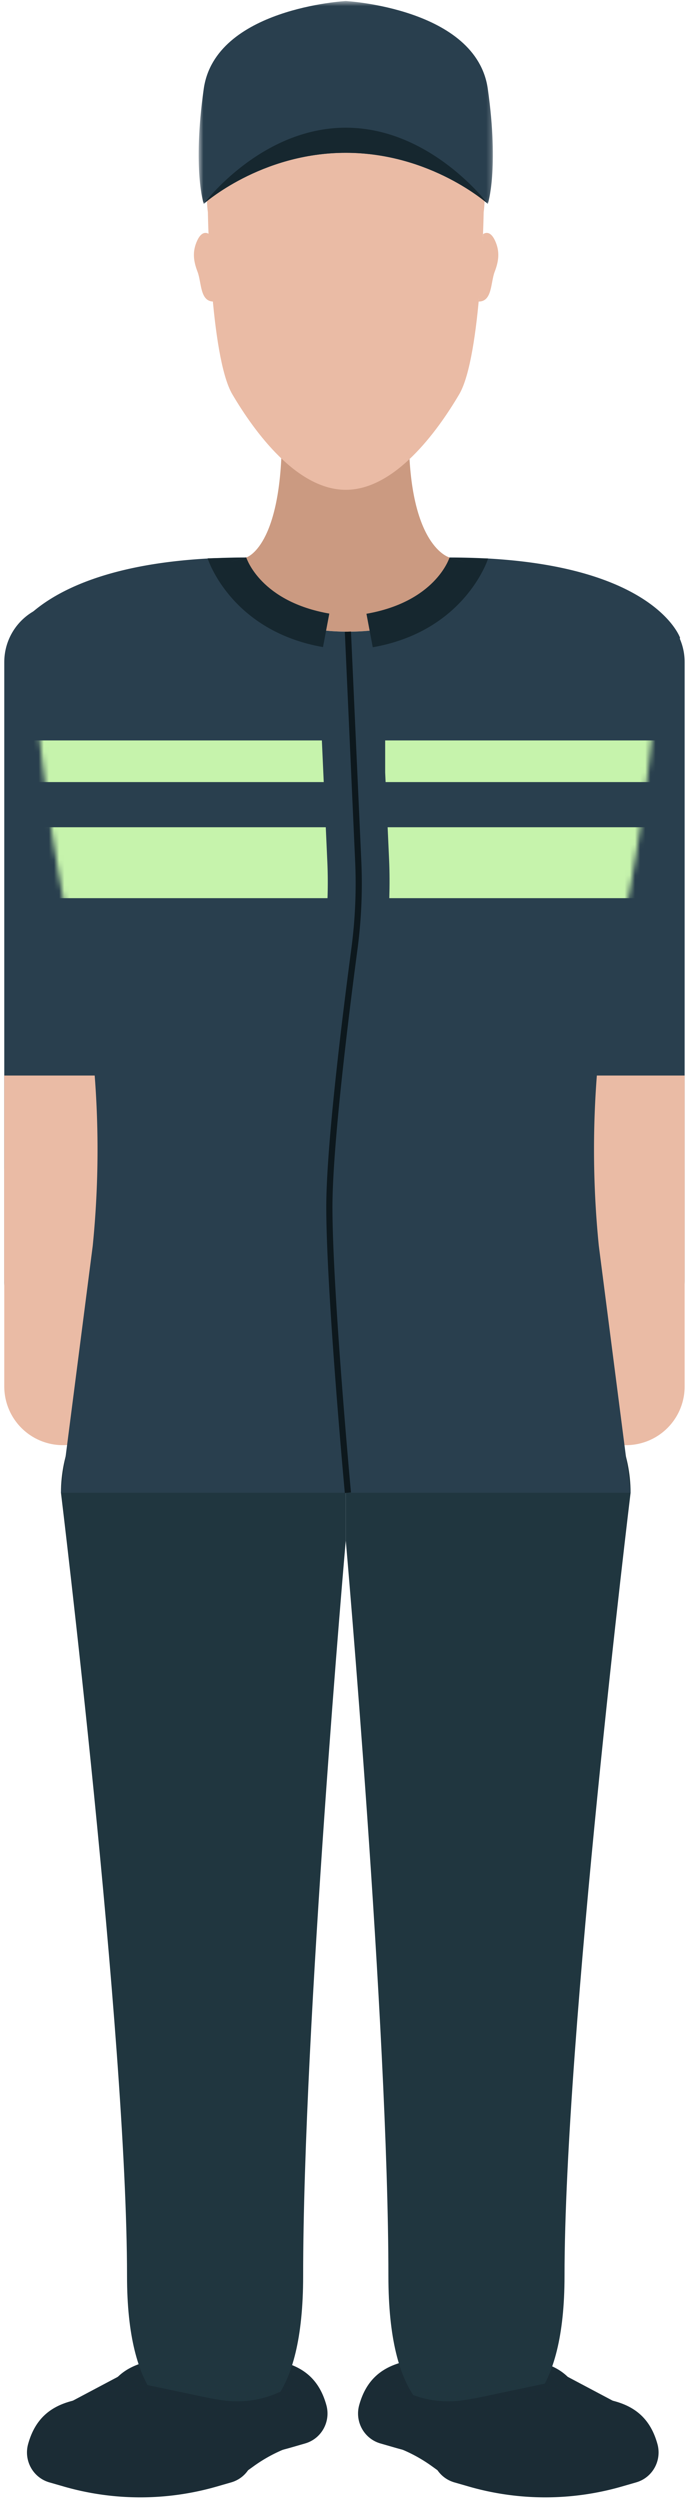 <svg width="134" height="486" viewBox="0 0 134 486" xmlns="http://www.w3.org/2000/svg" xmlns:xlink="http://www.w3.org/1999/xlink"><defs><path id="a" d="M.582.522h57.22v39.431H.583z"/><path d="M65.661 15.162c-10.916 0-19.765-3.528-19.765-14.423C6.363.739.227 16.362.227 16.362S4.754 27.06 5.385 32.967c1.86 17.433 4.523 34.806 8.872 51.97l.419 1.648a187.825 187.825 0 0 1 1.358 47.975l-6.18 47.988H120.64l-6.18-47.988a187.77 187.77 0 0 1 1.359-47.975l.417-1.648c4.35-17.164 7.014-34.537 8.873-51.97.63-5.907 5.158-16.605 5.158-16.605S124.96.74 85.428.74c0 10.895-8.85 14.423-19.767 14.423z" id="c"/><path d="M65.661 15.162c-10.916 0-19.765-3.528-19.765-14.423C6.363.739.227 16.362.227 16.362S4.754 27.06 5.385 32.967c1.86 17.433 4.523 34.806 8.872 51.97l.419 1.648a187.825 187.825 0 0 1 1.358 47.975l-6.18 47.988H120.64l-6.18-47.988a187.77 187.77 0 0 1 1.359-47.975l.417-1.648c4.35-17.164 7.014-34.537 8.873-51.97.63-5.907 5.158-16.605 5.158-16.605S124.96.74 85.428.74c0 10.895-8.85 14.423-19.767 14.423" id="e"/><path d="M65.661 15.162c-10.916 0-19.765-3.528-19.765-14.423C6.363.739.227 16.362.227 16.362S4.754 27.06 5.385 32.967c1.86 17.433 4.523 34.806 8.872 51.97l.419 1.648a187.825 187.825 0 0 1 1.358 47.975l-6.18 47.988H120.64l-6.18-47.988a187.77 187.77 0 0 1 1.359-47.975l.417-1.648c4.35-17.164 7.014-34.537 8.873-51.97.63-5.907 5.158-16.605 5.158-16.605S124.96.74 85.428.74c0 10.895-8.85 14.423-19.767 14.423z" id="g"/><path d="M65.661 15.162c-10.916 0-19.765-3.528-19.765-14.423C6.363.739.227 16.362.227 16.362S4.754 27.06 5.385 32.967c1.86 17.433 4.523 34.806 8.872 51.97l.419 1.648a187.825 187.825 0 0 1 1.358 47.975l-6.18 47.988H120.64l-6.18-47.988a187.77 187.77 0 0 1 1.359-47.975l.417-1.648c4.35-17.164 7.014-34.537 8.873-51.97.63-5.907 5.158-16.605 5.158-16.605S124.96.74 85.428.74c0 10.895-8.85 14.423-19.767 14.423z" id="i"/></defs><g fill="none" fill-rule="evenodd"><g><path d="M12.231 128.695v120.449" stroke="#293F4E" stroke-width="22.8" stroke-linecap="round"/><path d="M12.231 209.08v40.065" stroke="#EABBA5" stroke-width="22.8"/><path d="M12.231 227.715v41.82" stroke="#EABBA5" stroke-width="22.8" stroke-linecap="round"/><path d="M121.752 128.695v120.449" stroke="#293F4E" stroke-width="22.8" stroke-linecap="round"/><path d="M121.752 209.08v40.065" stroke="#EABBA5" stroke-width="22.8"/><path d="M121.752 227.715v41.82" stroke="#EABBA5" stroke-width="22.8" stroke-linecap="round"/><g><path d="M59.338 475c3.2-.923 5.021-4.257 4.133-7.462-2.644-9.544-11.409-9.296-21.814-9.296s-19.17-.248-21.814 9.296c-.888 3.205.933 6.539 4.134 7.463l2.797.807a53.684 53.684 0 0 0 29.766 0l2.798-.807z" fill="#1B2C35"/><path d="M39.55 262.539c15.298 0 27.698 12.376 27.698 27.642v9.27c-.01.09-8.291 94.461-8.291 143.014 0 24.29-8.563 29.629-17.127 29.395-8.563-.233-17.126-6.038-17.126-29.395 0-46.714-12.85-152.284-12.85-152.284 0-15.266 12.4-27.642 27.697-27.642" fill="#20363F"/><path d="M44.966 482.566c3.2-.923 5.02-4.257 4.133-7.462-2.644-9.544-11.41-9.296-21.815-9.296-10.404 0-19.17-.248-21.813 9.296-.888 3.205.933 6.539 4.133 7.462l2.798.807a53.684 53.684 0 0 0 29.766 0l2.798-.807z" fill="#1B2C35"/><path d="M44.966 482.566l4.4-3.165a29.058 29.058 0 0 1 6.834-3.647l5.45-2.03-2.654-11.678-.42.343a19.608 19.608 0 0 1-9.539 4.208 19.222 19.222 0 0 1-5.408.052 55.726 55.726 0 0 1-3.976-.69l-12.369-2.61-4.366-1.303-14.486 7.68M73.992 475c-3.2-.923-5.021-4.257-4.133-7.462 2.644-9.544 11.41-9.296 21.815-9.296 10.404 0 19.169-.248 21.813 9.296.888 3.205-.933 6.539-4.133 7.463l-2.798.807a53.684 53.684 0 0 1-29.766 0L73.992 475z" fill="#1B2C35"/><path d="M94.944 262.539c-15.297 0-27.697 12.376-27.697 27.642v9.27c.01.09 8.291 94.461 8.291 143.014 0 24.29 8.563 29.629 17.126 29.395 8.564-.233 17.127-6.038 17.127-29.395 0-46.714 12.85-152.284 12.85-152.284 0-15.266-12.4-27.642-27.697-27.642" fill="#20363F"/><path d="M88.365 482.566c-3.2-.923-5.021-4.257-4.133-7.462 2.644-9.544 11.409-9.296 21.814-9.296 10.404 0 19.17-.248 21.814 9.296.888 3.205-.933 6.539-4.134 7.462l-2.797.807a53.684 53.684 0 0 1-29.766 0l-2.798-.807z" fill="#1B2C35"/><path d="M88.365 482.566l-4.4-3.165a29.058 29.058 0 0 0-6.835-3.647l-5.45-2.03 2.655-11.678.42.343a19.608 19.608 0 0 0 9.538 4.208c1.792.265 3.614.296 5.408.052a55.726 55.726 0 0 0 3.976-.69l12.37-2.61 4.365-1.303 14.486 7.68" fill="#1B2C35"/><path d="M79.52 84.699H54.814c0 21.7-6.917 23.673-6.917 23.673 0 10.896 8.849 14.423 19.765 14.423s19.767-3.527 19.767-14.423c0 0-7.907-1.973-7.907-23.673" fill="#CB9A81"/><path d="M118.237 192.57c4.35-17.163 7.014-34.538 8.873-51.969.63-5.909 5.158-16.605 5.158-16.605s-5.31-15.623-44.841-15.623c0 10.895-8.85 14.423-19.766 14.423-10.916 0-19.766-3.528-19.766-14.423-39.532 0-45.669 15.623-45.669 15.623s4.529 10.696 5.16 16.605c1.859 17.431 4.521 34.806 8.872 51.97l.418 1.647a187.827 187.827 0 0 1 1.358 47.974l-6.18 47.99h110.788l-6.181-47.99a187.772 187.772 0 0 1 1.359-47.974l.417-1.647z" fill="#293F4E"/><path d="M89.45 23.985c-4-4.064-12.792-4.746-22.202-4.746-9.412 0-18.204.682-22.202 4.746-6.293 6.397-4.617 17.27-4.617 17.27s.432 28.063 4.758 35.402c4.325 7.338 12.545 18.563 22.06 18.563 9.517 0 17.735-11.225 22.06-18.563 4.326-7.339 4.758-35.401 4.758-35.401s1.677-10.874-4.616-17.271" fill="#EABBA5"/><path d="M72.496 125.827c17.67-3.093 22.284-16.744 22.433-17.254l-7.512-.166 3.307.9-3.296-.935c-.113.351-2.89 8.62-16.161 10.943l1.229 6.512zM62.816 125.793c-17.67-3.094-22.285-16.744-22.434-17.254l7.513-.167-3.308.9 3.297-.935c.113.352 2.89 8.62 16.161 10.943l-1.23 6.513z" fill="#16272F"/><g transform="translate(38.055 -.322)"><mask id="b" fill="#fff"><use xlink:href="#a"/></mask><path d="M29.192 30.026c-16.576 0-27.627 9.927-27.627 9.927s-2.21-6.618 0-22.336C3.775 1.9 29.192.522 29.192.522S54.61 1.9 56.82 17.617c2.21 15.718 0 22.336 0 22.336s-11.05-9.927-27.628-9.927" fill="#293F4E" mask="url(#b)"/></g><path d="M67.247 24.823c-16.576 0-27.627 14.808-27.627 14.808s11.05-9.928 27.627-9.928c16.577 0 27.628 9.928 27.628 9.928s-11.05-14.808-27.628-14.808" fill="#16272F"/><path d="M93.095 58.623l.854-13.095s1.245-1.094 2.328 1.25c.968 2.099.741 3.948-.066 6.047-.808 2.1-.45 5.798-3.116 5.798M41.53 58.623l-.854-13.095s-1.245-1.094-2.328 1.25c-.969 2.099-.742 3.948.066 6.047.808 2.1.45 5.798 3.115 5.798" fill="#EABBA5"/><path d="M67.661 122.795l2.008 44.586a96.796 96.796 0 0 1-.742 17.107c-1.743 13.096-4.871 38.263-4.871 50.162 0 16.493 3.605 55.533 3.605 55.533" stroke="#0D181D" stroke-width="1.2"/></g><g><g transform="translate(2 107.633)"><mask id="d" fill="#fff"><use xlink:href="#c"/></mask><path fill="#C6F3AC" mask="url(#d)" d="M60.598 36.305H-69.706V44.4H60.962z"/></g><g transform="translate(2 107.633)"><mask id="f" fill="#fff"><use xlink:href="#e"/></mask><path d="M61.666 60.017l-.308-6.837H-69.707v13.787H61.696a91.164 91.164 0 0 0-.03-6.95" fill="#C6F3AC" mask="url(#f)"/></g><g transform="translate(2 107.633)"><mask id="h" fill="#fff"><use xlink:href="#g"/></mask><path fill="#C6F3AC" mask="url(#h)" d="M72.91 36.305v6.223l.083 1.872h132.249v-8.095z"/></g><g transform="translate(2 107.633)"><mask id="j" fill="#fff"><use xlink:href="#i"/></mask><path d="M73.389 53.18l.283 6.299c.112 2.491.111 4.991.041 7.487h131.53V53.18H73.388z" fill="#C6F3AC" mask="url(#j)"/></g></g></g></g></svg>
